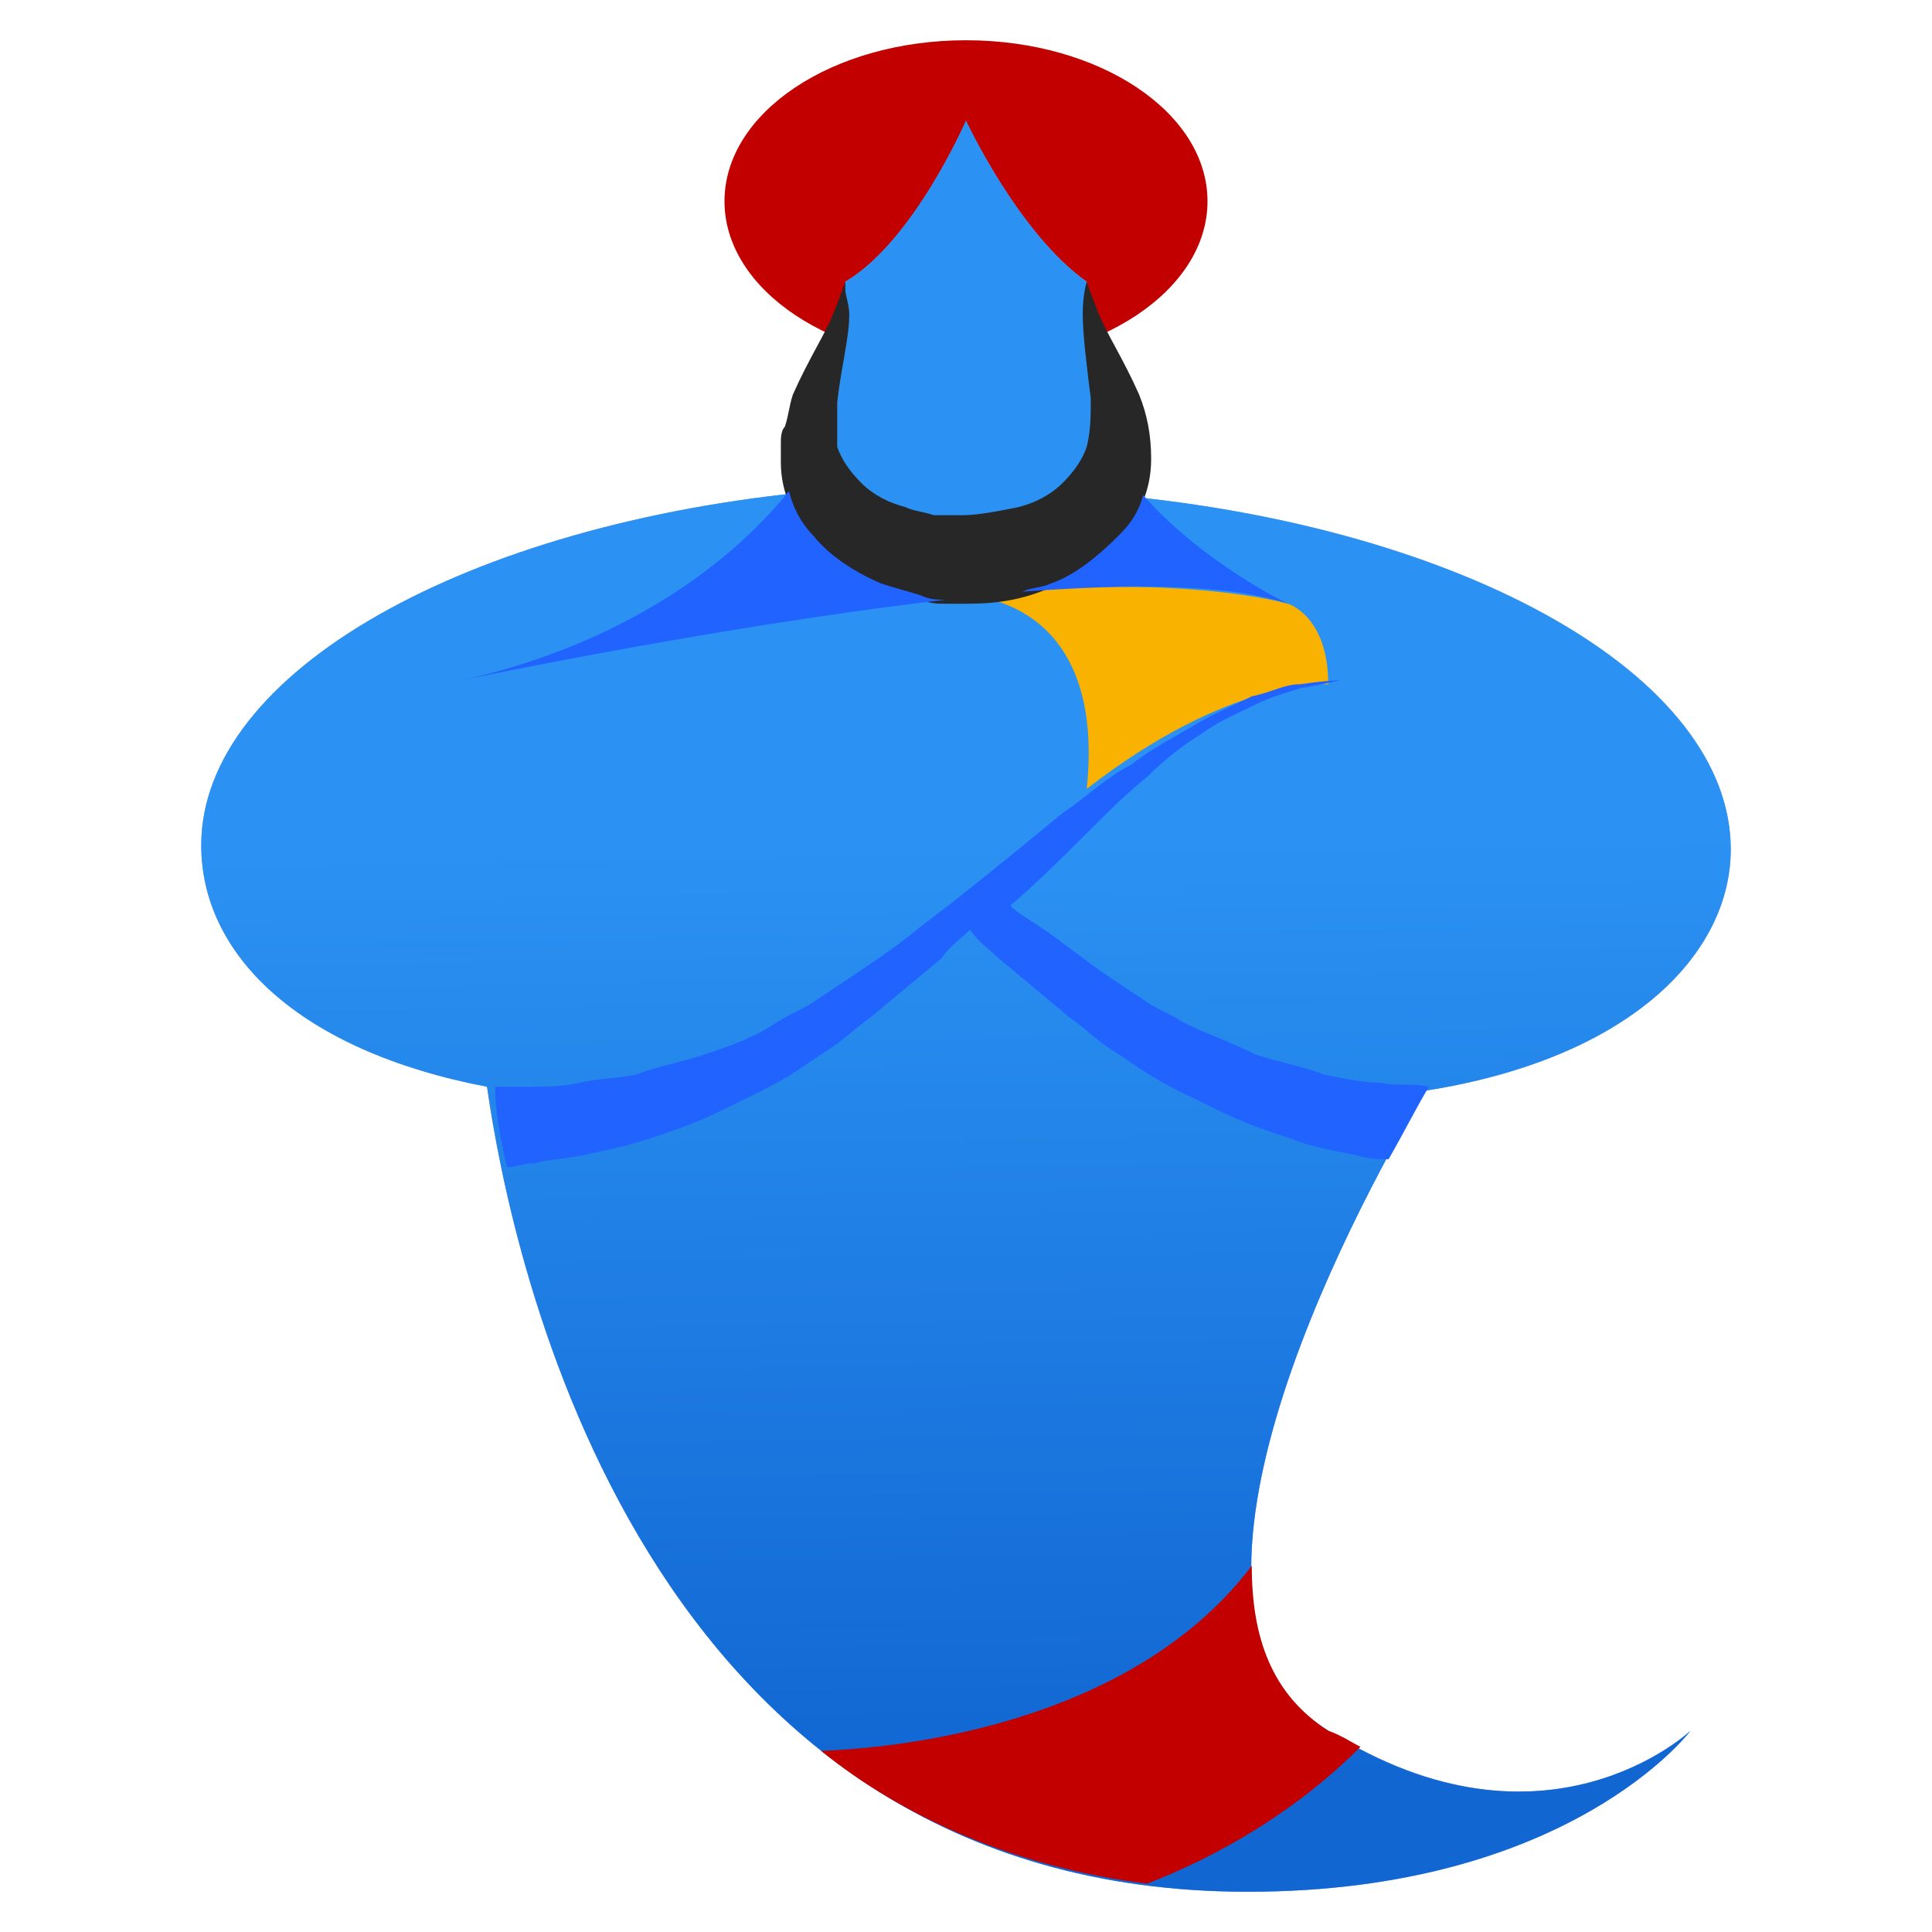 <svg xmlns="http://www.w3.org/2000/svg" viewBox="0 0 48 48"><path fill="#c30000" d="M24,1c-3.314,0-6,1.791-6,4s2.686,4,6,4s6-1.791,6-4S27.314,1,24,1z"/><path fill="#71a0ff" d="M33,43c-4.7-2.9,0.5-12.7,2.4-15.9c5.1-0.8,7.6-3.4,7.6-6c0-4.3-6.6-8-15.3-8.8	c0.2-0.4,0.3-0.8,0.3-1.2c0-1.7-0.8-1.8-1-3.4l0,0c0-0.2,0-0.4,0-0.7c-1.7-1.2-3-4-3-4s-1.3,3-3,4c0,0.3,0,0.7,0.1,1H21	c0,1.4-1,1.4-1,3c0,0.4,0.1,0.8,0.3,1.2C11.6,13,5,16.7,5,21c0,2.7,2.4,5.1,7.1,6c0.6,4.2,3.8,20,18.9,20c8,0,11-4,11-4	S38.4,46.4,33,43z"/><linearGradient id="DEugXgyE5FPCqOMzR3eh~a" x1="23.858" x2="24.319" y1="10.686" y2="44.313" gradientUnits="userSpaceOnUse"><stop offset=".301" stop-color="#2b92f3"/><stop offset="1" stop-color="#1166d2"/></linearGradient><path fill="url(#DEugXgyE5FPCqOMzR3eh~a)" d="M33,43c-4.7-2.9,0.5-12.7,2.4-15.9c5.1-0.8,7.6-3.4,7.6-6c0-4.3-6.6-8-15.3-8.8	c0.2-0.4,0.3-0.8,0.3-1.2c0-1.7-0.8-1.8-1-3.4l0,0c0-0.2,0-0.4,0-0.7c-1.7-1.2-3-4-3-4s-1.3,3-3,4c0,0.3,0,0.7,0.1,1H21	c0,1.4-1,1.4-1,3c0,0.4,0.1,0.8,0.3,1.2C11.6,13,5,16.7,5,21c0,2.7,2.4,5.1,7.1,6c0.6,4.2,3.8,20,18.9,20c8,0,11-4,11-4	S38.4,46.4,33,43z"/><path fill="#fab200" d="M24,14.8c0,0,3.5,0,3,4.8c3.6-2.8,6-2.6,6-2.6c0-1.7-1-2-1-2S29.3,14.2,24,14.8z"/><path fill="#c30000" d="M33.8,43.4c-0.2-0.1-0.5-0.3-0.8-0.4c-1.4-0.9-1.9-2.3-1.9-4.1c-2.8,3.7-8.1,4.5-10.7,4.6	c2.1,1.7,4.9,2.9,8.1,3.3C30.3,46.1,32.2,45,33.8,43.4z"/><path fill="#272727" d="M27,7c0,0,0.1,0.3,0.3,0.8c0.2,0.5,0.6,1.1,1,2c0.2,0.5,0.3,1,0.3,1.6c0,0.8-0.3,1.4-0.8,2	c-0.5,0.5-1.1,1-1.7,1.2C25.4,14.9,24.8,15,24,15h-0.5c-0.2,0-0.4,0-0.6-0.1c-0.3-0.1-0.7-0.2-1-0.3c-0.7-0.3-1.3-0.7-1.7-1.2	c-0.5-0.5-0.8-1.2-0.8-1.9v-0.3v-0.1V11c0-0.1,0-0.3,0.1-0.4c0.1-0.3,0.1-0.5,0.2-0.8c0.4-0.9,0.8-1.5,1-2C20.9,7.3,21,7,21,7	s0,0.1,0,0.2s0.1,0.4,0.1,0.6c0,0.6-0.2,1.3-0.3,2.2c0,0.2,0,0.4,0,0.6c0,0.1,0,0.2,0,0.3V11l0,0v0.1c0.1,0.3,0.3,0.6,0.6,0.9	c0.3,0.3,0.7,0.5,1.1,0.6c0.2,0.1,0.4,0.1,0.7,0.2c0.1,0,0.2,0,0.3,0c0.1,0,0.3,0,0.4,0c0.4,0,0.9-0.1,1.4-0.2	c0.4-0.1,0.8-0.3,1.1-0.6c0.3-0.3,0.5-0.6,0.6-0.9c0.1-0.4,0.1-0.8,0.1-1.2c-0.1-0.8-0.2-1.6-0.2-2.1C26.9,7.3,27,7,27,7z"/><path fill="#2163ff" d="M35.6,27h-0.1c-0.3,0.5-0.6,1.1-1,1.8c-0.2,0-0.5,0-0.8-0.1c-0.5-0.1-1.1-0.2-1.6-0.4	c-0.6-0.2-1.2-0.4-1.8-0.7c-0.6-0.3-1.3-0.6-1.9-1c-0.3-0.2-0.6-0.4-0.9-0.6s-0.6-0.5-0.9-0.7c-0.6-0.5-1.2-1-1.8-1.5	c-0.2-0.2-0.5-0.4-0.7-0.7c-0.2,0.2-0.5,0.4-0.7,0.7c-0.6,0.5-1.2,1-1.8,1.5c-0.3,0.2-0.6,0.5-0.9,0.7s-0.6,0.4-0.9,0.6	c-0.6,0.4-1.3,0.7-1.9,1s-1.2,0.5-1.8,0.7c-0.6,0.2-1.2,0.3-1.6,0.4c-0.5,0.1-0.9,0.1-1.2,0.2c-0.3,0-0.5,0.1-0.7,0.1	c-0.2-0.8-0.3-1.5-0.3-2c0.2,0,0.5,0,0.9,0c0.3,0,0.8,0,1.2-0.1s0.9-0.1,1.4-0.2c0.5-0.2,1.1-0.3,1.7-0.5s1.2-0.4,1.8-0.8	c0.3-0.2,0.6-0.3,0.9-0.5s0.6-0.4,0.9-0.6c0.6-0.4,1.2-0.8,1.8-1.3c1.2-0.9,2.4-1.9,3.5-2.8c0.6-0.4,1.1-0.9,1.7-1.2	c0.5-0.4,1.1-0.7,1.6-1s1-0.5,1.4-0.7c0.5-0.1,0.8-0.3,1.2-0.3c0.7-0.1,1-0.1,1-0.1s-0.4,0.1-1,0.2c-0.3,0.1-0.7,0.2-1.1,0.4	c-0.4,0.2-0.9,0.4-1.3,0.7c-0.5,0.3-1,0.7-1.4,1.1c-0.5,0.4-1,0.9-1.5,1.4c-0.6,0.6-1.2,1.2-1.9,1.8c0.2,0.2,0.4,0.3,0.7,0.5	c0.6,0.4,1.2,0.9,1.8,1.3c0.3,0.2,0.6,0.4,0.9,0.6s0.6,0.3,0.9,0.5c0.6,0.3,1.2,0.5,1.8,0.8c0.6,0.2,1.2,0.3,1.7,0.5	c0.5,0.1,1,0.2,1.4,0.2c0.4,0.1,0.8,0,1.2,0.1C35.2,27,35.4,27,35.6,27z M32,15c0,0-2.1-1-3.6-2.7c-0.1,0.4-0.3,0.7-0.6,1	c-0.5,0.5-1.1,1-1.7,1.2c-0.2,0.1-0.5,0.1-0.7,0.2C28.1,14.5,30.5,14.5,32,15z M23.5,14.9c-0.2,0-0.4,0-0.6-0.1	c-0.3-0.1-0.7-0.2-1-0.3c-0.7-0.3-1.3-0.7-1.7-1.2c-0.3-0.3-0.5-0.7-0.6-1.1c-1.6,2-4.5,4-8.6,4.8C11,17,17.5,15.6,23.5,14.9	L23.5,14.9z"/></svg>